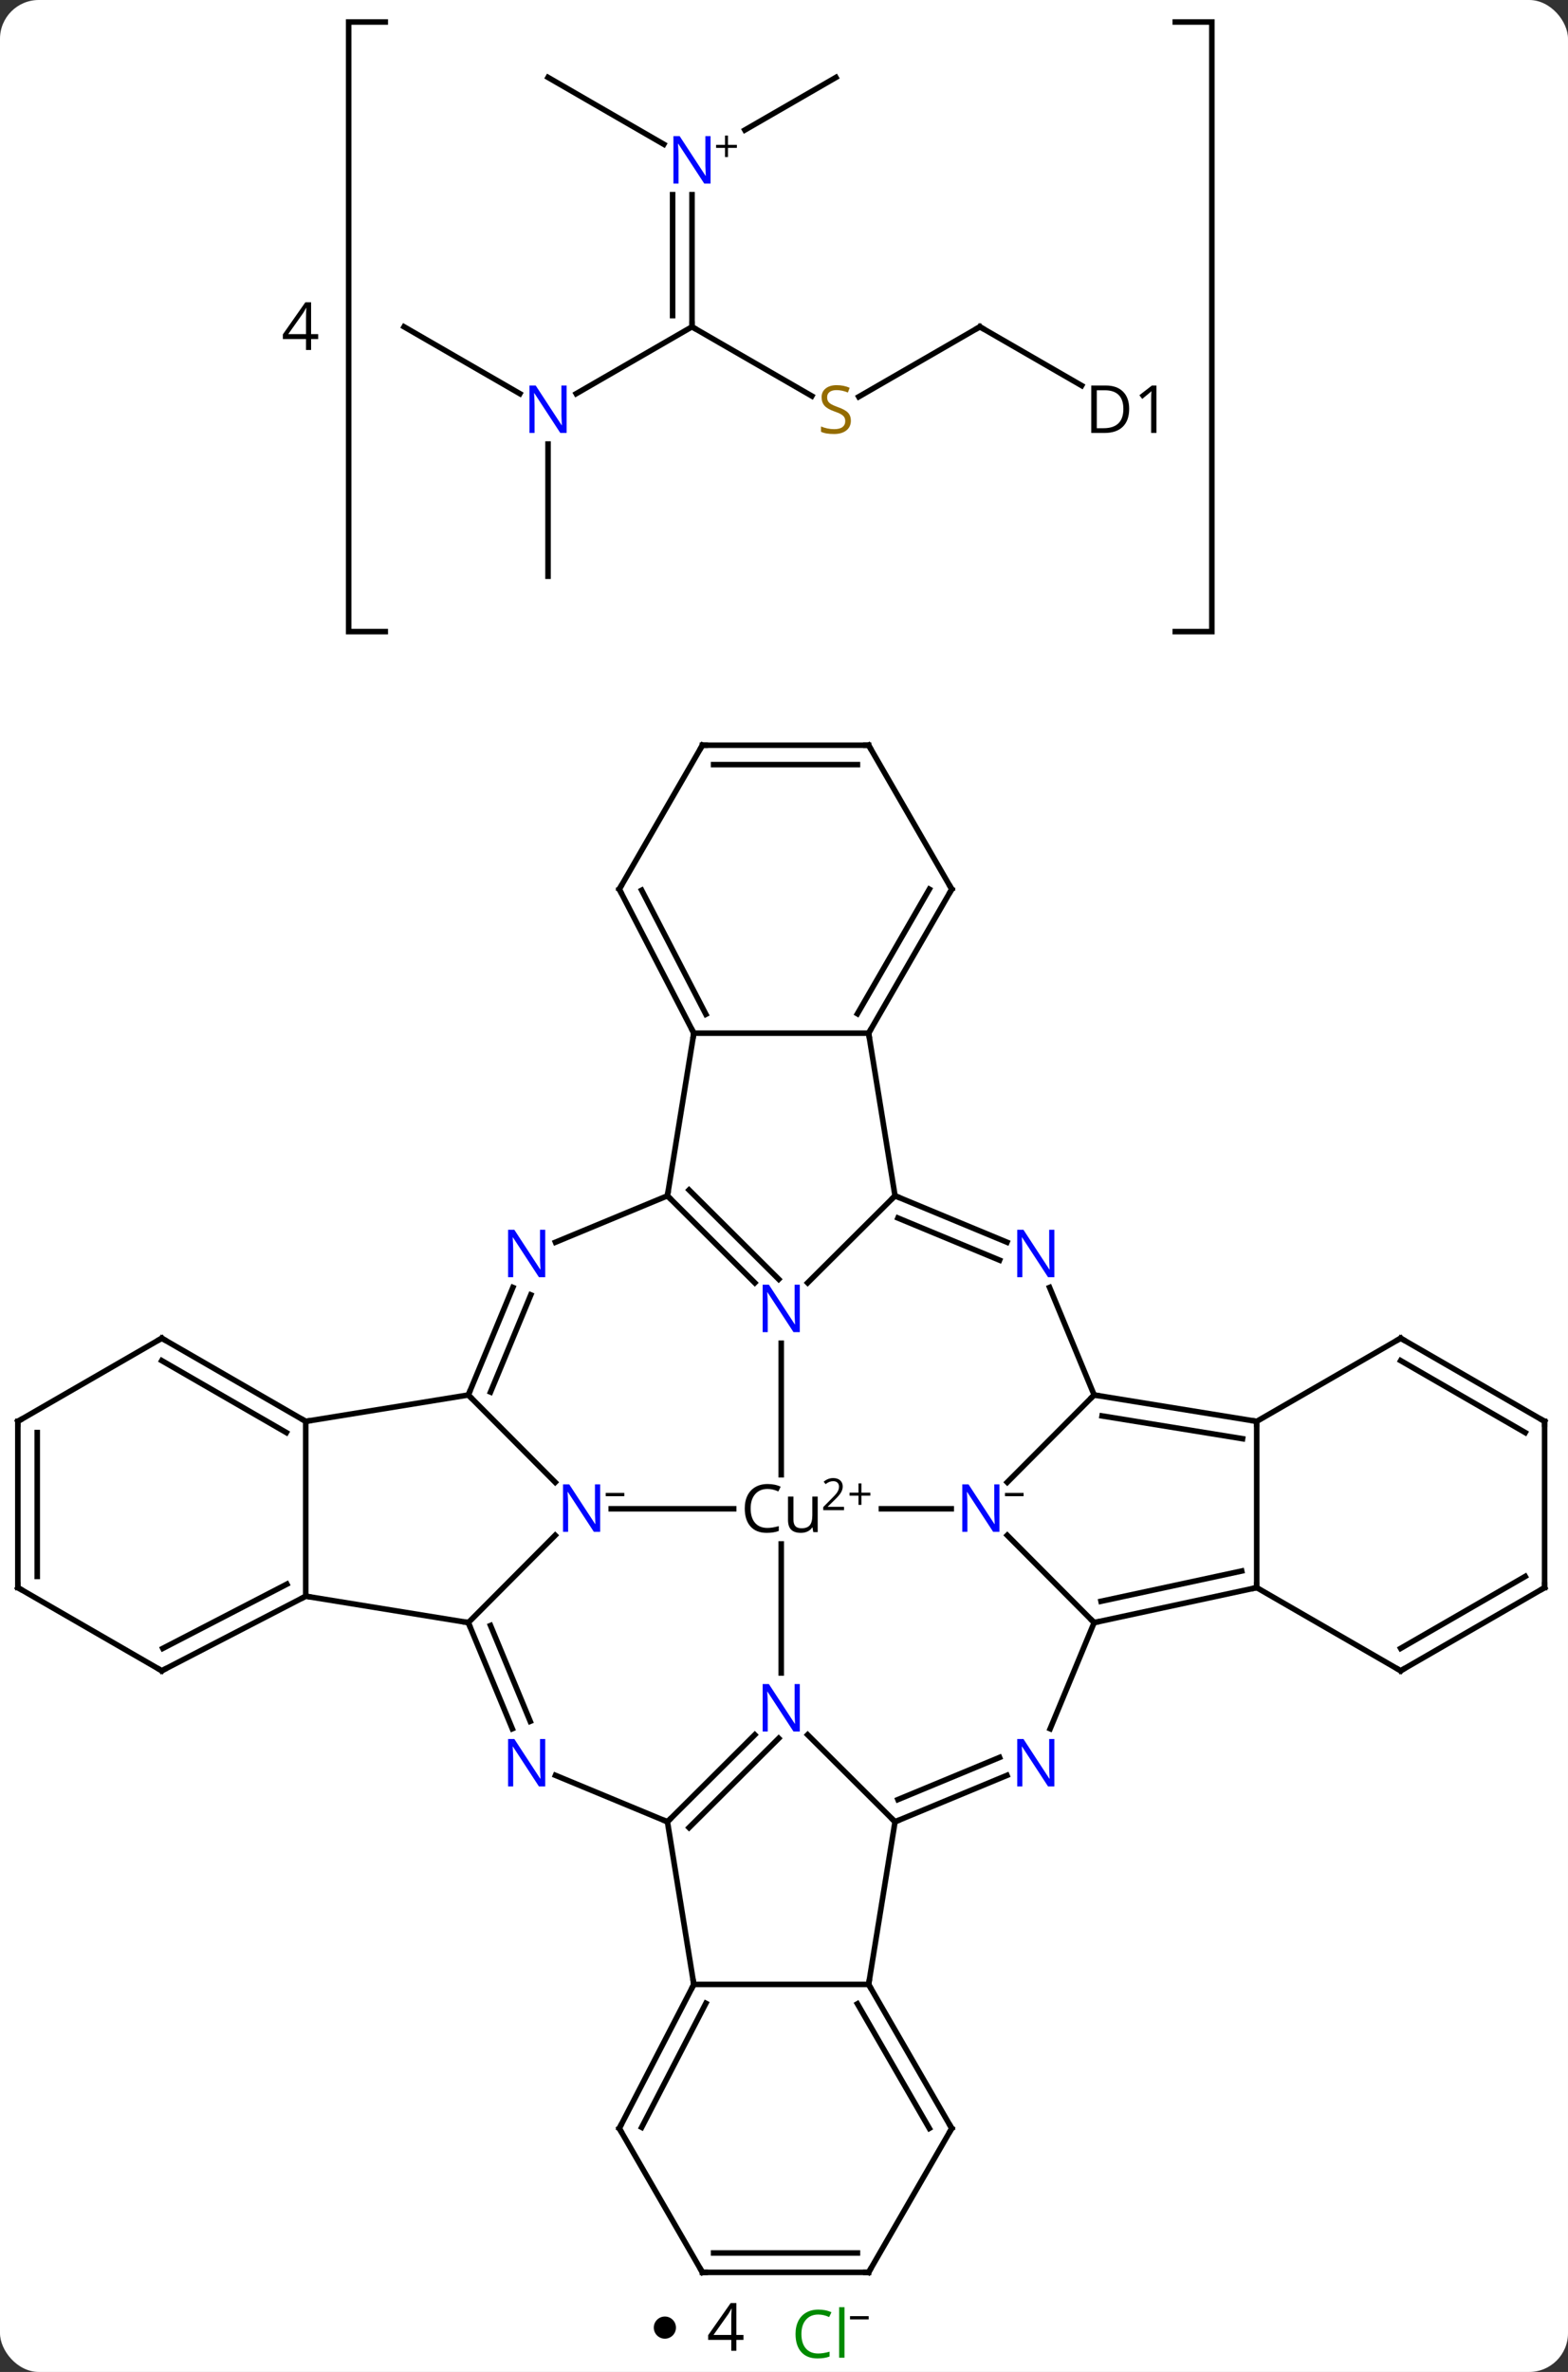 <svg width="283" viewBox="0 0 283 428" style="fill-opacity:1; color-rendering:auto; color-interpolation:auto; text-rendering:auto; stroke:black; stroke-linecap:square; stroke-miterlimit:10; shape-rendering:auto; stroke-opacity:1; fill:black; stroke-dasharray:none; font-weight:normal; stroke-width:1; font-family:'Open Sans'; font-style:normal; stroke-linejoin:miter; font-size:12; stroke-dashoffset:0; image-rendering:auto;" height="428" class="cas-substance-image" xmlns:xlink="http://www.w3.org/1999/xlink" xmlns="http://www.w3.org/2000/svg"><rect x="0" y="0" width="283" height="428" fill="#333333" stroke="none"/><svg class="cas-substance-single-component"><rect y="0" x="0" width="283" stroke="none" ry="7" rx="7" height="428" fill="white" class="cas-substance-group"/><svg y="0" x="0" width="283" viewBox="0 0 283 413" style="fill:black;" height="413" class="cas-substance-single-component-image"><svg><g><g transform="translate(141,212)" style="text-rendering:geometricPrecision; color-rendering:optimizeQuality; color-interpolation:linearRGB; stroke-linecap:butt; image-rendering:optimizeQuality;"><path style="fill:none;" d="M-71.47 -208.03 L-78.07 -208.03 L-78.07 -98.03 L-71.47 -98.03"/><path style="fill:none;" d="M71.118 -208.03 L77.718 -208.03 L77.718 -98.03 L71.118 -98.03"/><path style="stroke:none;" d="M-83.57 -150.819 L-84.851 -150.819 L-84.851 -148.85 L-85.773 -148.85 L-85.773 -150.819 L-89.945 -150.819 L-89.945 -151.663 L-85.882 -157.46 L-84.851 -157.46 L-84.851 -151.71 L-83.57 -151.71 L-83.57 -150.819 ZM-85.773 -151.71 L-85.773 -154.553 Q-85.773 -155.397 -85.711 -156.444 L-85.757 -156.444 Q-86.039 -155.882 -86.289 -155.507 L-88.976 -151.71 L-85.773 -151.71 Z"/><line y2="-140.541" y1="-153.03" x2="5.524" x1="-16.107" style="fill:none;"/><line y2="-140.965" y1="-153.03" x2="-37.003" x1="-16.107" style="fill:none;"/><line y2="-176.874" y1="-153.03" x2="-16.107" x1="-16.107" style="fill:none;"/><line y2="-176.874" y1="-155.051" x2="-19.607" x1="-19.607" style="fill:none;"/><line y2="-153.03" y1="-140.408" x2="35.853" x1="13.992" style="fill:none;"/><line y2="-108.03" y1="-131.874" x2="-42.087" x1="-42.087" style="fill:none;"/><line y2="-153.03" y1="-140.965" x2="-68.07" x1="-47.171" style="fill:none;"/><line y2="-198.03" y1="-188.536" x2="9.873" x1="-6.57" style="fill:none;"/><line y2="-198.03" y1="-185.965" x2="-42.087" x1="-21.191" style="fill:none;"/><line y2="-142.425" y1="-153.03" x2="54.222" x1="35.853" style="fill:none;"/><line y2="60.249" y1="60.249" x2="-30.681" x1="-8.582" style="fill:none;"/><line y2="60.249" y1="60.249" x2="30.681" x1="18.082" style="fill:none;"/><line y2="89.876" y1="66.593" x2="0" x1="0" style="fill:none;"/><line y2="30.375" y1="54.108" x2="0" x1="0" style="fill:none;"/><line y2="39.714" y1="55.465" x2="-56.475" x1="-40.796" style="fill:none;"/><line y2="80.787" y1="65.034" x2="-56.475" x1="-40.795" style="fill:none;"/><line y2="39.714" y1="55.465" x2="56.475" x1="40.796" style="fill:none;"/><line y2="80.787" y1="65.034" x2="56.475" x1="40.795" style="fill:none;"/><line y2="116.727" y1="101.029" x2="20.538" x1="4.769" style="fill:none;"/><line y2="116.727" y1="101.029" x2="-20.538" x1="-4.769" style="fill:none;"/><line y2="117.782" y1="101.672" x2="-16.637" x1="-0.454" style="fill:none;"/><line y2="3.774" y1="19.472" x2="20.538" x1="4.769" style="fill:none;"/><line y2="3.774" y1="19.472" x2="-20.538" x1="-4.769" style="fill:none;"/><line y2="2.719" y1="18.829" x2="-16.637" x1="-0.454" style="fill:none;"/><line y2="44.475" y1="39.714" x2="-85.818" x1="-56.475" style="fill:none;"/><line y2="20.311" y1="39.714" x2="-48.433" x1="-56.475" style="fill:none;"/><line y2="21.651" y1="39.187" x2="-45.2" x1="-52.468" style="fill:none;"/><line y2="76.026" y1="80.787" x2="-85.818" x1="-56.475" style="fill:none;"/><line y2="99.94" y1="80.787" x2="-48.537" x1="-56.475" style="fill:none;"/><line y2="98.6" y1="81.314" x2="-45.304" x1="-52.468" style="fill:none;"/><line y2="44.475" y1="39.714" x2="85.818" x1="56.475" style="fill:none;"/><line y2="47.606" y1="43.492" x2="83.263" x1="57.909" style="fill:none;"/><line y2="20.311" y1="39.714" x2="48.433" x1="56.475" style="fill:none;"/><line y2="74.475" y1="80.787" x2="85.818" x1="56.475" style="fill:none;"/><line y2="71.478" y1="76.94" x2="83.106" x1="57.715" style="fill:none;"/><line y2="99.94" y1="80.787" x2="48.537" x1="56.475" style="fill:none;"/><line y2="108.349" y1="116.727" x2="40.746" x1="20.538" style="fill:none;"/><line y2="105.116" y1="112.72" x2="39.406" x1="21.064" style="fill:none;"/><line y2="146.07" y1="116.727" x2="15.774" x1="20.538" style="fill:none;"/><line y2="108.349" y1="116.727" x2="-40.746" x1="-20.538" style="fill:none;"/><line y2="146.07" y1="116.727" x2="-15.777" x1="-20.538" style="fill:none;"/><line y2="12.152" y1="3.774" x2="40.746" x1="20.538" style="fill:none;"/><line y2="15.385" y1="7.781" x2="39.406" x1="21.064" style="fill:none;"/><line y2="-25.569" y1="3.774" x2="15.774" x1="20.538" style="fill:none;"/><line y2="12.152" y1="3.774" x2="-40.746" x1="-20.538" style="fill:none;"/><line y2="-25.569" y1="3.774" x2="-15.777" x1="-20.538" style="fill:none;"/><line y2="76.026" y1="44.475" x2="-85.818" x1="-85.818" style="fill:none;"/><line y2="29.475" y1="44.475" x2="-111.801" x1="-85.818" style="fill:none;"/><line y2="33.517" y1="46.496" x2="-111.801" x1="-89.318" style="fill:none;"/><line y2="89.475" y1="76.026" x2="-111.801" x1="-85.818" style="fill:none;"/><line y2="85.438" y1="73.847" x2="-111.615" x1="-89.222" style="fill:none;"/><line y2="74.475" y1="44.475" x2="85.818" x1="85.818" style="fill:none;"/><line y2="29.475" y1="44.475" x2="111.801" x1="85.818" style="fill:none;"/><line y2="89.475" y1="74.475" x2="111.801" x1="85.818" style="fill:none;"/><line y2="146.07" y1="146.07" x2="-15.777" x1="15.774" style="fill:none;"/><line y2="172.05" y1="146.07" x2="30.774" x1="15.774" style="fill:none;"/><line y2="172.05" y1="149.57" x2="26.733" x1="13.753" style="fill:none;"/><line y2="172.05" y1="146.07" x2="-29.226" x1="-15.777" style="fill:none;"/><line y2="171.864" y1="149.474" x2="-25.189" x1="-13.598" style="fill:none;"/><line y2="-25.569" y1="-25.569" x2="-15.777" x1="15.774" style="fill:none;"/><line y2="-51.549" y1="-25.569" x2="30.774" x1="15.774" style="fill:none;"/><line y2="-51.549" y1="-29.069" x2="26.733" x1="13.753" style="fill:none;"/><line y2="-51.549" y1="-25.569" x2="-29.226" x1="-15.777" style="fill:none;"/><line y2="-51.364" y1="-28.973" x2="-25.189" x1="-13.598" style="fill:none;"/><line y2="44.475" y1="29.475" x2="-137.781" x1="-111.801" style="fill:none;"/><line y2="74.475" y1="89.475" x2="-137.781" x1="-111.801" style="fill:none;"/><line y2="44.475" y1="29.475" x2="137.781" x1="111.801" style="fill:none;"/><line y2="46.496" y1="33.517" x2="134.281" x1="111.801" style="fill:none;"/><line y2="74.475" y1="89.475" x2="137.781" x1="111.801" style="fill:none;"/><line y2="72.454" y1="85.434" x2="134.281" x1="111.801" style="fill:none;"/><line y2="198.03" y1="172.05" x2="15.774" x1="30.774" style="fill:none;"/><line y2="198.03" y1="172.05" x2="-14.226" x1="-29.226" style="fill:none;"/><line y2="-77.529" y1="-51.549" x2="15.774" x1="30.774" style="fill:none;"/><line y2="-77.529" y1="-51.549" x2="-14.226" x1="-29.226" style="fill:none;"/><line y2="74.475" y1="44.475" x2="-137.781" x1="-137.781" style="fill:none;"/><line y2="72.454" y1="46.496" x2="-134.281" x1="-134.281" style="fill:none;"/><line y2="74.475" y1="44.475" x2="137.781" x1="137.781" style="fill:none;"/><line y2="198.03" y1="198.03" x2="-14.226" x1="15.774" style="fill:none;"/><line y2="194.53" y1="194.53" x2="-12.205" x1="13.753" style="fill:none;"/><line y2="-77.529" y1="-77.529" x2="-14.226" x1="15.774" style="fill:none;"/><line y2="-74.029" y1="-74.029" x2="-12.205" x1="13.753" style="fill:none;"/><path style="fill:none; stroke-miterlimit:5;" d="M-16.107 -153.53 L-16.107 -153.03 L-15.674 -152.78"/></g><g transform="translate(141,212)" style="stroke-linecap:butt; fill:rgb(148,108,0); text-rendering:geometricPrecision; color-rendering:optimizeQuality; image-rendering:optimizeQuality; font-family:'Open Sans'; stroke:rgb(148,108,0); color-interpolation:linearRGB; stroke-miterlimit:5;"><path style="stroke:none;" d="M12.568 -136.093 Q12.568 -134.968 11.748 -134.327 Q10.928 -133.686 9.521 -133.686 Q7.99 -133.686 7.178 -134.093 L7.178 -135.046 Q7.709 -134.827 8.326 -134.694 Q8.943 -134.561 9.553 -134.561 Q10.553 -134.561 11.053 -134.944 Q11.553 -135.327 11.553 -135.999 Q11.553 -136.436 11.373 -136.725 Q11.193 -137.014 10.779 -137.257 Q10.365 -137.499 9.506 -137.796 Q8.318 -138.218 7.803 -138.803 Q7.287 -139.389 7.287 -140.343 Q7.287 -141.327 8.029 -141.913 Q8.771 -142.499 10.006 -142.499 Q11.271 -142.499 12.35 -142.03 L12.037 -141.171 Q10.975 -141.608 9.975 -141.608 Q9.178 -141.608 8.732 -141.272 Q8.287 -140.936 8.287 -140.327 Q8.287 -139.889 8.451 -139.6 Q8.615 -139.311 9.006 -139.077 Q9.396 -138.843 10.209 -138.546 Q11.553 -138.077 12.06 -137.522 Q12.568 -136.968 12.568 -136.093 Z"/><path style="fill:rgb(0,5,255); stroke:none;" d="M-38.735 -133.874 L-39.876 -133.874 L-44.564 -141.061 L-44.61 -141.061 Q-44.517 -139.796 -44.517 -138.749 L-44.517 -133.874 L-45.439 -133.874 L-45.439 -142.436 L-44.314 -142.436 L-39.642 -135.28 L-39.595 -135.28 Q-39.595 -135.436 -39.642 -136.296 Q-39.689 -137.155 -39.673 -137.53 L-39.673 -142.436 L-38.735 -142.436 L-38.735 -133.874 Z"/><path style="fill:rgb(0,5,255); stroke:none;" d="M-12.755 -178.874 L-13.896 -178.874 L-18.584 -186.061 L-18.63 -186.061 Q-18.537 -184.796 -18.537 -183.749 L-18.537 -178.874 L-19.459 -178.874 L-19.459 -187.436 L-18.334 -187.436 L-13.662 -180.28 L-13.615 -180.28 Q-13.615 -180.436 -13.662 -181.296 Q-13.709 -182.155 -13.693 -182.53 L-13.693 -187.436 L-12.755 -187.436 L-12.755 -178.874 Z"/><path style="fill:black; stroke:none;" d="M-9.615 -185.864 L-8.005 -185.864 L-8.005 -185.317 L-9.615 -185.317 L-9.615 -183.661 L-10.146 -183.661 L-10.146 -185.317 L-11.755 -185.317 L-11.755 -185.864 L-10.146 -185.864 L-10.146 -187.536 L-9.615 -187.536 L-9.615 -185.864 Z"/><path style="fill:none; stroke:black;" d="M35.42 -152.78 L35.853 -153.03 L36.286 -152.78"/><path style="fill:black; stroke:none;" d="M62.798 -138.233 Q62.798 -136.124 61.65 -134.999 Q60.501 -133.874 58.329 -133.874 L55.954 -133.874 L55.954 -142.436 L58.579 -142.436 Q60.579 -142.436 61.688 -141.335 Q62.798 -140.233 62.798 -138.233 ZM61.751 -138.202 Q61.751 -139.874 60.907 -140.725 Q60.063 -141.577 58.407 -141.577 L56.954 -141.577 L56.954 -134.733 L58.173 -134.733 Q59.954 -134.733 60.853 -135.608 Q61.751 -136.483 61.751 -138.202 ZM67.718 -133.874 L66.765 -133.874 L66.765 -139.983 Q66.765 -140.749 66.812 -141.421 Q66.702 -141.296 66.546 -141.163 Q66.39 -141.03 65.155 -140.014 L64.64 -140.686 L66.905 -142.436 L67.718 -142.436 L67.718 -133.874 Z"/><path style="fill:black; stroke:none;" d="M-2.473 56.671 Q-3.879 56.671 -4.699 57.608 Q-5.519 58.546 -5.519 60.187 Q-5.519 61.858 -4.731 62.78 Q-3.941 63.702 -2.488 63.702 Q-1.582 63.702 -0.441 63.374 L-0.441 64.249 Q-1.332 64.593 -2.629 64.593 Q-4.519 64.593 -5.551 63.437 Q-6.582 62.28 -6.582 60.171 Q-6.582 58.843 -6.09 57.851 Q-5.598 56.858 -4.66 56.319 Q-3.723 55.78 -2.457 55.78 Q-1.113 55.78 -0.098 56.265 L-0.519 57.124 Q-1.504 56.671 -2.473 56.671 ZM2.207 58.046 L2.207 62.218 Q2.207 62.999 2.559 63.382 Q2.91 63.765 3.676 63.765 Q4.691 63.765 5.152 63.218 Q5.613 62.671 5.613 61.421 L5.613 58.046 L6.582 58.046 L6.582 64.468 L5.785 64.468 L5.644 63.608 L5.598 63.608 Q5.301 64.077 4.769 64.335 Q4.238 64.593 3.551 64.593 Q2.379 64.593 1.801 64.03 Q1.223 63.468 1.223 62.249 L1.223 58.046 L2.207 58.046 Z"/><path style="fill:black; stroke:none;" d="M11.332 60.504 L7.582 60.504 L7.582 59.941 L9.082 58.426 Q9.77 57.738 9.988 57.441 Q10.207 57.144 10.316 56.863 Q10.426 56.582 10.426 56.254 Q10.426 55.801 10.152 55.535 Q9.879 55.269 9.379 55.269 Q9.035 55.269 8.715 55.386 Q8.395 55.504 8.004 55.801 L7.66 55.363 Q8.441 54.707 9.379 54.707 Q10.176 54.707 10.637 55.121 Q11.098 55.535 11.098 56.222 Q11.098 56.769 10.793 57.301 Q10.488 57.832 9.645 58.644 L8.395 59.863 L8.395 59.894 L11.332 59.894 L11.332 60.504 Z"/><path style="fill:black; stroke:none;" d="M14.473 57.34 L16.082 57.34 L16.082 57.886 L14.473 57.886 L14.473 59.543 L13.941 59.543 L13.941 57.886 L12.332 57.886 L12.332 57.34 L13.941 57.34 L13.941 55.668 L14.473 55.668 L14.473 57.34 Z"/><path style="fill:rgb(0,5,255); stroke:none;" d="M-32.681 64.405 L-33.822 64.405 L-38.51 57.218 L-38.556 57.218 Q-38.463 58.483 -38.463 59.53 L-38.463 64.405 L-39.385 64.405 L-39.385 55.843 L-38.26 55.843 L-33.588 62.999 L-33.541 62.999 Q-33.541 62.843 -33.588 61.983 Q-33.635 61.124 -33.619 60.749 L-33.619 55.843 L-32.681 55.843 L-32.681 64.405 Z"/><path style="fill:black; stroke:none;" d="M-31.681 57.977 L-31.681 57.383 L-28.322 57.383 L-28.322 57.977 L-31.681 57.977 Z"/><path style="fill:rgb(0,5,255); stroke:none;" d="M39.385 64.405 L38.244 64.405 L33.556 57.218 L33.51 57.218 Q33.603 58.483 33.603 59.53 L33.603 64.405 L32.681 64.405 L32.681 55.843 L33.806 55.843 L38.478 62.999 L38.525 62.999 Q38.525 62.843 38.478 61.983 Q38.431 61.124 38.447 60.749 L38.447 55.843 L39.385 55.843 L39.385 64.405 Z"/><path style="fill:black; stroke:none;" d="M40.385 57.977 L40.385 57.383 L43.744 57.383 L43.744 57.977 L40.385 57.977 Z"/><path style="fill:rgb(0,5,255); stroke:none;" d="M3.352 100.438 L2.211 100.438 L-2.477 93.251 L-2.523 93.251 Q-2.43 94.516 -2.43 95.563 L-2.43 100.438 L-3.352 100.438 L-3.352 91.876 L-2.227 91.876 L2.445 99.032 L2.492 99.032 Q2.492 98.876 2.445 98.016 Q2.398 97.157 2.414 96.782 L2.414 91.876 L3.352 91.876 L3.352 100.438 Z"/><path style="fill:rgb(0,5,255); stroke:none;" d="M3.352 28.375 L2.211 28.375 L-2.477 21.188 L-2.523 21.188 Q-2.43 22.453 -2.43 23.5 L-2.43 28.375 L-3.352 28.375 L-3.352 19.813 L-2.227 19.813 L2.445 26.969 L2.492 26.969 Q2.492 26.813 2.445 25.953 Q2.398 25.094 2.414 24.719 L2.414 19.813 L3.352 19.813 L3.352 28.375 Z"/><path style="fill:none; stroke:black;" d="M-56.284 39.252 L-56.475 39.714 L-56.122 40.068"/><path style="fill:none; stroke:black;" d="M-56.284 81.249 L-56.475 80.787 L-56.968 80.707"/><path style="fill:none; stroke:black;" d="M56.968 39.794 L56.475 39.714 L56.122 40.068"/><path style="fill:none; stroke:black;" d="M56.964 80.682 L56.475 80.787 L56.122 80.433"/><path style="fill:none; stroke:black;" d="M21 116.535 L20.538 116.727 L20.184 116.374"/><path style="fill:none; stroke:black;" d="M-20.184 116.374 L-20.538 116.727 L-21 116.535"/><path style="fill:none; stroke:black;" d="M21 3.966 L20.538 3.774 L20.184 4.127"/><path style="fill:none; stroke:black;" d="M-20.184 4.127 L-20.538 3.774 L-20.458 3.28"/><path style="fill:none; stroke:black;" d="M-86.251 44.225 L-85.818 44.475 L-85.325 44.395"/><path style="fill:rgb(0,5,255); stroke:none;" d="M-42.593 18.463 L-43.734 18.463 L-48.422 11.276 L-48.468 11.276 Q-48.375 12.541 -48.375 13.588 L-48.375 18.463 L-49.297 18.463 L-49.297 9.901 L-48.172 9.901 L-43.5 17.057 L-43.453 17.057 Q-43.453 16.901 -43.5 16.041 Q-43.547 15.182 -43.531 14.807 L-43.531 9.901 L-42.593 9.901 L-42.593 18.463 Z"/><path style="fill:none; stroke:black;" d="M-86.262 76.256 L-85.818 76.026 L-85.325 76.106"/><path style="fill:rgb(0,5,255); stroke:none;" d="M-42.593 110.35 L-43.734 110.35 L-48.422 103.163 L-48.468 103.163 Q-48.375 104.428 -48.375 105.475 L-48.375 110.35 L-49.297 110.35 L-49.297 101.788 L-48.172 101.788 L-43.5 108.944 L-43.453 108.944 Q-43.453 108.788 -43.5 107.928 Q-43.547 107.069 -43.531 106.694 L-43.531 101.788 L-42.593 101.788 L-42.593 110.35 Z"/><path style="fill:none; stroke:black;" d="M85.325 44.395 L85.818 44.475 L85.818 44.975"/><path style="fill:rgb(0,5,255); stroke:none;" d="M49.297 18.463 L48.156 18.463 L43.468 11.276 L43.422 11.276 Q43.515 12.541 43.515 13.588 L43.515 18.463 L42.593 18.463 L42.593 9.901 L43.718 9.901 L48.39 17.057 L48.437 17.057 Q48.437 16.901 48.39 16.041 Q48.343 15.182 48.359 14.807 L48.359 9.901 L49.297 9.901 L49.297 18.463 Z"/><path style="fill:none; stroke:black;" d="M85.329 74.58 L85.818 74.475 L85.818 73.975"/><path style="fill:rgb(0,5,255); stroke:none;" d="M49.297 110.35 L48.156 110.35 L43.468 103.163 L43.422 103.163 Q43.515 104.428 43.515 105.475 L43.515 110.35 L42.593 110.35 L42.593 101.788 L43.718 101.788 L48.39 108.944 L48.437 108.944 Q48.437 108.788 48.39 107.928 Q48.343 107.069 48.359 106.694 L48.359 101.788 L49.297 101.788 L49.297 110.35 Z"/><path style="fill:none; stroke:black;" d="M16.024 146.503 L15.774 146.07 L15.854 145.577"/><path style="fill:none; stroke:black;" d="M-16.007 146.514 L-15.777 146.07 L-15.857 145.576"/><path style="fill:none; stroke:black;" d="M16.024 -26.002 L15.774 -25.569 L15.854 -25.076"/><path style="fill:none; stroke:black;" d="M-16.007 -26.013 L-15.777 -25.569 L-15.857 -25.076"/><path style="fill:none; stroke:black;" d="M-111.368 29.725 L-111.801 29.475 L-112.234 29.725"/><path style="fill:none; stroke:black;" d="M-111.357 89.245 L-111.801 89.475 L-112.234 89.225"/><path style="fill:none; stroke:black;" d="M111.368 29.725 L111.801 29.475 L112.234 29.725"/><path style="fill:none; stroke:black;" d="M111.368 89.225 L111.801 89.475 L112.234 89.225"/><path style="fill:none; stroke:black;" d="M30.524 171.617 L30.774 172.05 L30.524 172.483"/><path style="fill:none; stroke:black;" d="M-28.996 171.606 L-29.226 172.05 L-28.976 172.483"/><path style="fill:none; stroke:black;" d="M30.524 -51.116 L30.774 -51.549 L30.524 -51.982"/><path style="fill:none; stroke:black;" d="M-28.996 -51.105 L-29.226 -51.549 L-28.976 -51.982"/><path style="fill:none; stroke:black;" d="M-137.348 44.225 L-137.781 44.475 L-137.781 44.975"/><path style="fill:none; stroke:black;" d="M-137.348 74.725 L-137.781 74.475 L-137.781 73.975"/><path style="fill:none; stroke:black;" d="M137.348 44.225 L137.781 44.475 L137.781 44.975"/><path style="fill:none; stroke:black;" d="M137.348 74.725 L137.781 74.475 L137.781 73.975"/><path style="fill:none; stroke:black;" d="M16.024 197.597 L15.774 198.03 L15.274 198.03"/><path style="fill:none; stroke:black;" d="M-14.476 197.597 L-14.226 198.03 L-13.726 198.03"/><path style="fill:none; stroke:black;" d="M16.024 -77.096 L15.774 -77.529 L15.274 -77.529"/><path style="fill:none; stroke:black;" d="M-14.476 -77.096 L-14.226 -77.529 L-13.726 -77.529"/></g></g></svg></svg><svg y="413" x="118" class="cas-substance-saf"><svg y="5" x="0" width="4" style="fill:black;" height="4" class="cas-substance-saf-dot"><circle stroke="none" r="2" fill="black" cy="2" cx="2"/></svg><svg y="0" x="7" width="12" style="fill:black;" height="15" class="cas-substance-saf-coefficient"><svg><g><g transform="translate(6,7)" style="text-rendering:geometricPrecision; font-family:'Open Sans'; color-interpolation:linearRGB; color-rendering:optimizeQuality; image-rendering:optimizeQuality;"><path style="stroke:none;" d="M3.188 2.211 L1.906 2.211 L1.906 4.18 L0.984 4.18 L0.984 2.211 L-3.188 2.211 L-3.188 1.367 L0.875 -4.43 L1.906 -4.43 L1.906 1.32 L3.188 1.32 L3.188 2.211 ZM0.984 1.32 L0.984 -1.523 Q0.984 -2.367 1.047 -3.414 L1 -3.414 Q0.719 -2.852 0.469 -2.477 L-2.219 1.32 L0.984 1.32 Z"/></g></g></svg></svg><svg y="0" x="23" width="19" style="fill:black;" height="15" class="cas-substance-saf-image"><svg><g><g transform="translate(7,8)" style="fill:rgb(0,138,0); text-rendering:geometricPrecision; color-rendering:optimizeQuality; image-rendering:optimizeQuality; font-family:'Open Sans'; stroke:rgb(0,138,0); color-interpolation:linearRGB;"><path style="stroke:none;" d="M-0.309 -3.359 Q-1.715 -3.359 -2.535 -2.422 Q-3.356 -1.484 -3.356 0.156 Q-3.356 1.828 -2.566 2.75 Q-1.777 3.672 -0.324 3.672 Q0.582 3.672 1.723 3.344 L1.723 4.219 Q0.832 4.562 -0.465 4.562 Q-2.356 4.562 -3.387 3.406 Q-4.418 2.25 -4.418 0.141 Q-4.418 -1.188 -3.926 -2.18 Q-3.434 -3.172 -2.496 -3.711 Q-1.559 -4.25 -0.293 -4.25 Q1.051 -4.25 2.066 -3.766 L1.645 -2.906 Q0.66 -3.359 -0.309 -3.359 ZM4.418 4.438 L3.449 4.438 L3.449 -4.688 L4.418 -4.688 L4.418 4.438 Z"/><path style="fill:black; stroke:none;" d="M5.418 -2.478 L5.418 -3.072 L8.777 -3.072 L8.777 -2.478 L5.418 -2.478 Z"/></g></g></svg></svg></svg></svg></svg>